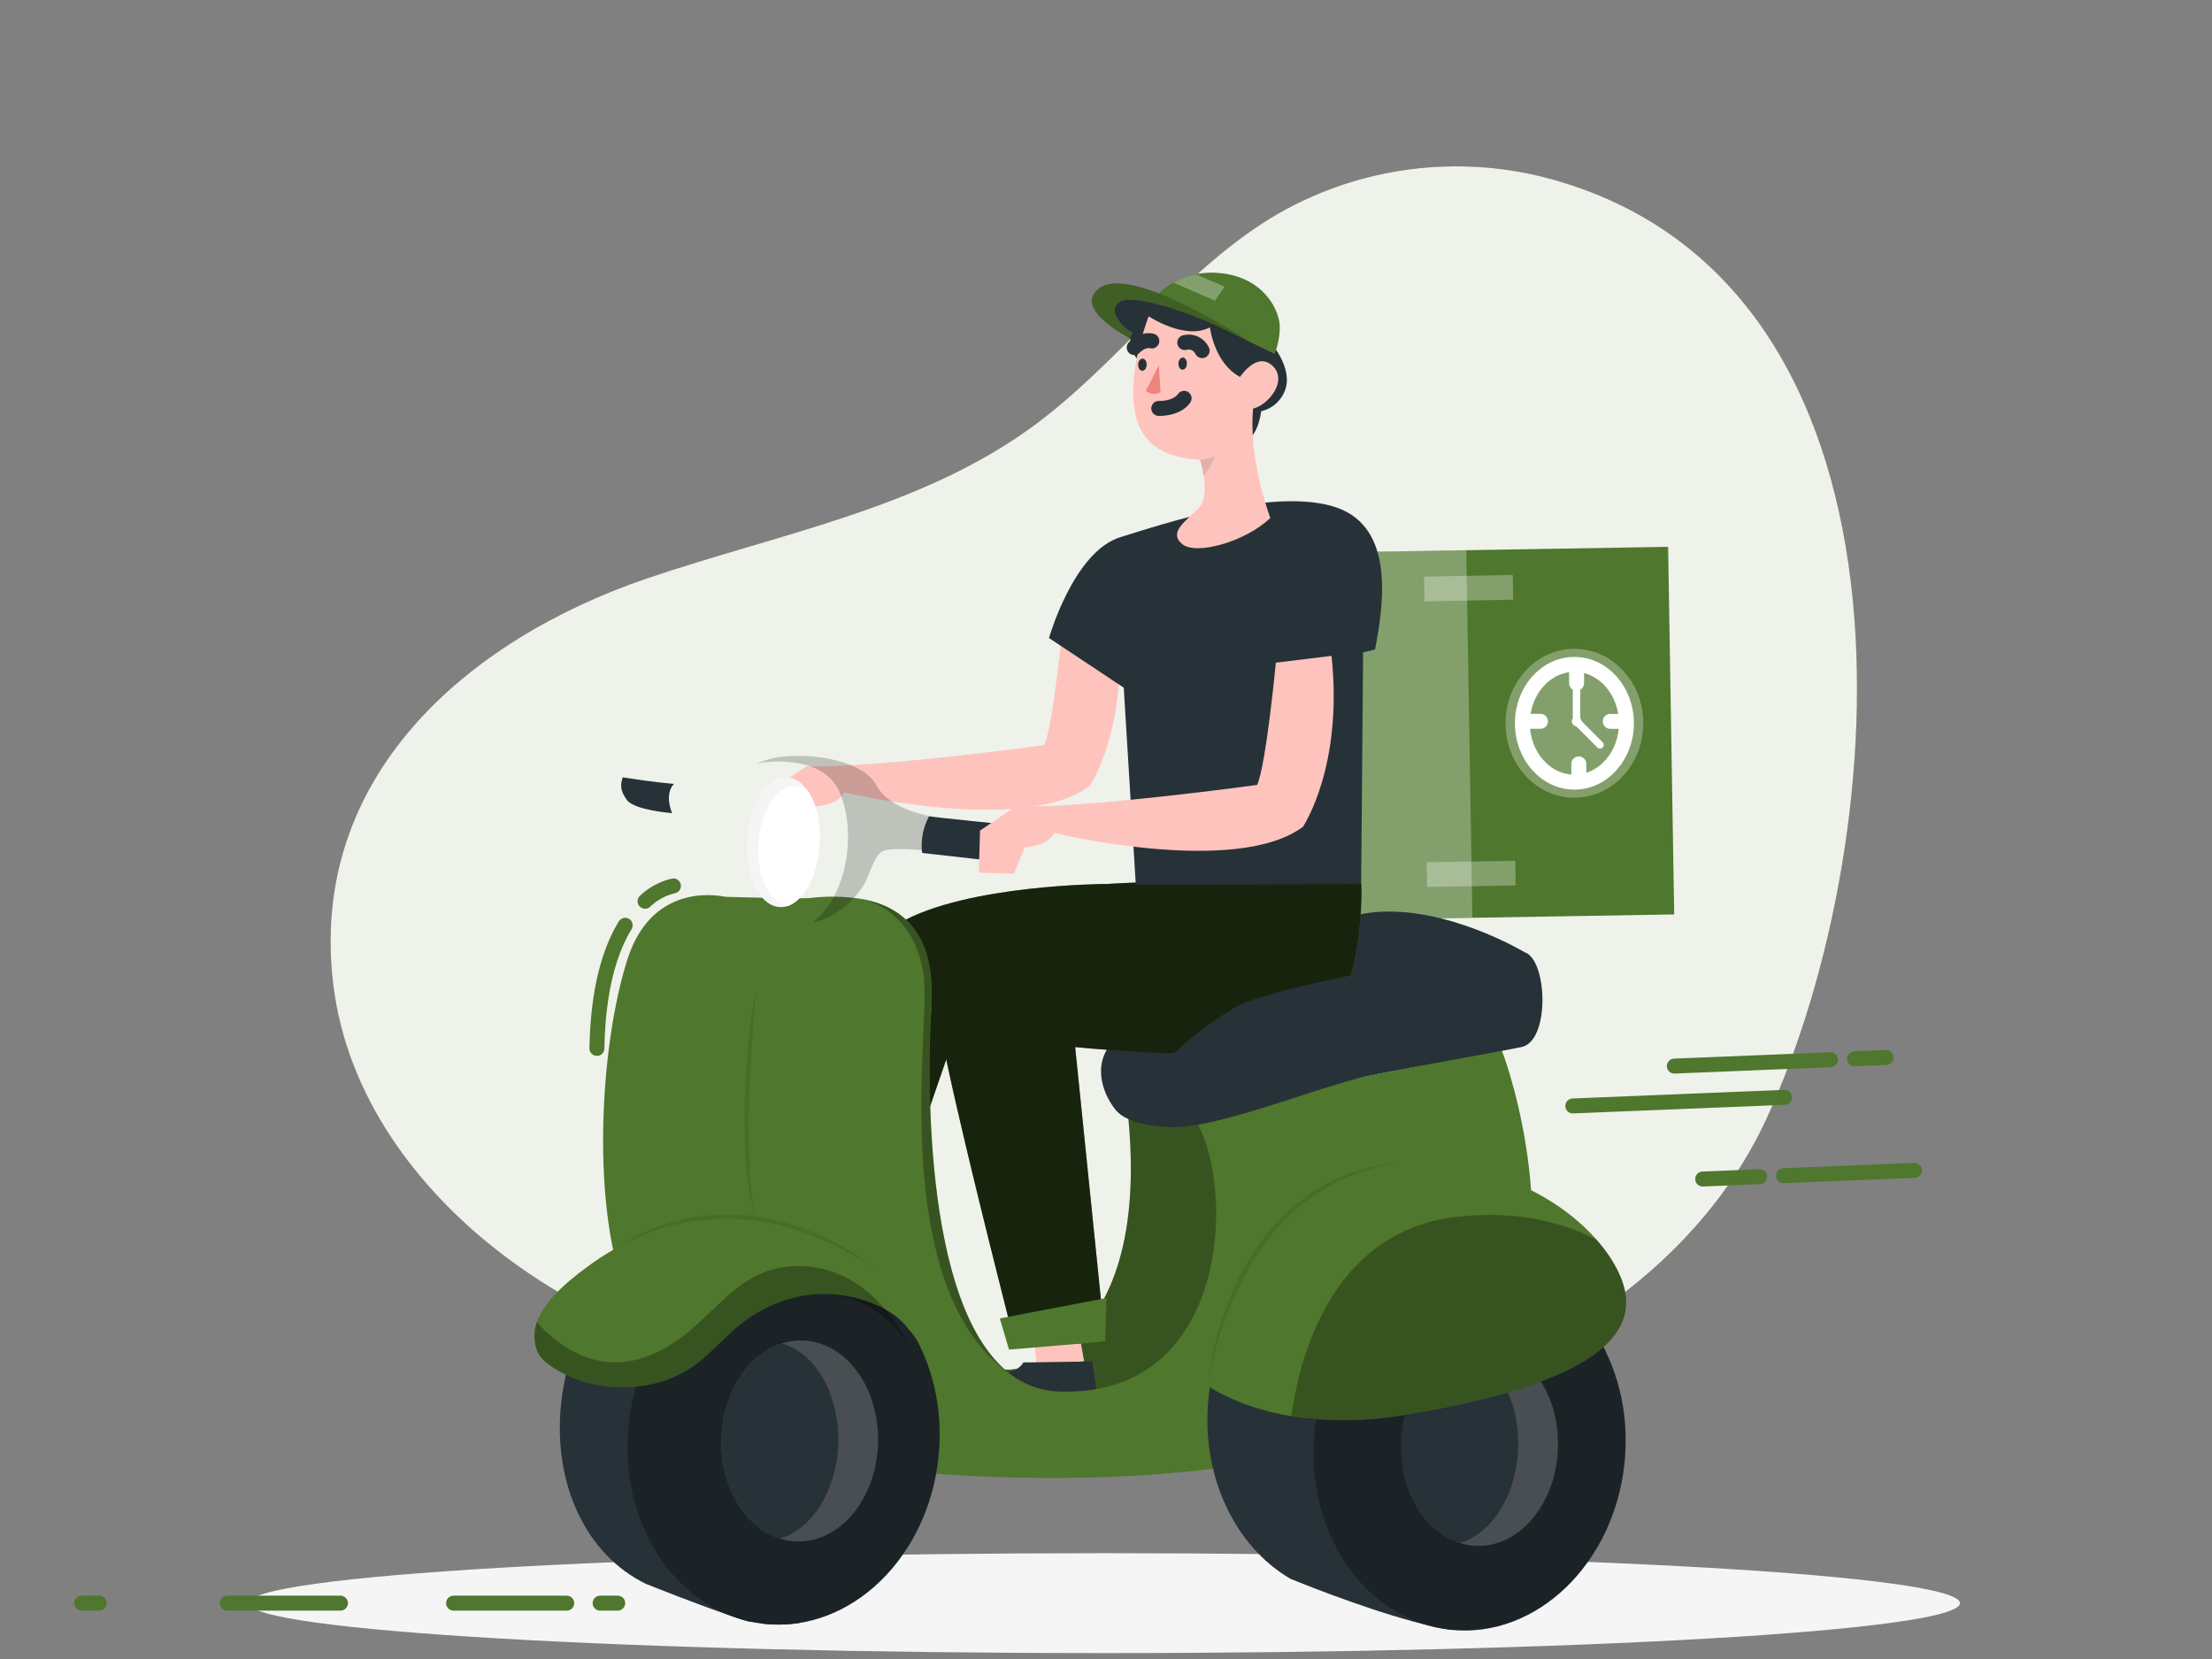 <svg width="148" height="111" viewBox="0 0 148 111" fill="none" xmlns="http://www.w3.org/2000/svg">
<rect x="0" y="0" width="148" height="111" fill="#808080" stroke="none"/>
<path d="M54.314 91.703C40.496 91.171 24.116 80.483 22.306 65.933C20.578 52.056 31.163 42.85 43.222 38.725C51.97 35.74 61.43 34.066 68.929 28.654C74.905 24.34 79.231 17.901 85.629 14.234C91.083 11.154 97.525 10.327 103.58 11.928C129.344 18.831 126.941 55.921 118.184 74.87C113.365 85.302 102.095 92.388 90.961 94.015C78.879 95.783 66.393 92.166 54.314 91.703Z" fill="#4F772D"/>
<path opacity="0.9" d="M54.314 91.703C40.496 91.171 24.116 80.483 22.306 65.933C20.578 52.056 31.163 42.85 43.222 38.725C51.97 35.74 61.43 34.066 68.929 28.654C74.905 24.34 79.231 17.901 85.629 14.234C91.083 11.154 97.525 10.327 103.58 11.928C129.344 18.831 126.941 55.921 118.184 74.87C113.365 85.302 102.095 92.388 90.961 94.015C78.879 95.783 66.393 92.166 54.314 91.703Z" fill="white"/>
<path d="M73.889 110.605C105.506 110.605 131.136 109.109 131.136 107.263C131.136 105.417 105.506 103.92 73.889 103.92C42.273 103.92 16.643 105.417 16.643 107.263C16.643 109.109 42.273 110.605 73.889 110.605Z" fill="#F5F5F5"/>
<path d="M41.332 107.263H40.151" stroke="#4F772D" stroke-linecap="round" stroke-linejoin="round"/>
<path d="M37.919 107.263H7.759" stroke="#4F772D" stroke-linecap="round" stroke-linejoin="round" stroke-dasharray="7.57 7.57"/>
<path d="M6.643 107.263H5.462" stroke="#4F772D" stroke-linecap="round" stroke-linejoin="round"/>
<path d="M111.61 36.588L77.542 37.153L77.95 61.747L112.017 61.182L111.61 36.588Z" fill="#4F772D"/>
<path opacity="0.3" d="M98.106 36.809L77.509 37.15L77.917 61.745L98.514 61.403L98.106 36.809Z" fill="white"/>
<path opacity="0.3" d="M101.211 38.466L95.279 38.585L95.312 40.238L101.244 40.12L101.211 38.466Z" fill="white"/>
<path opacity="0.3" d="M101.386 57.591L95.455 57.689L95.483 59.343L101.413 59.244L101.386 57.591Z" fill="white"/>
<path d="M105.34 52.331C107.263 52.331 108.821 50.567 108.821 48.392C108.821 46.217 107.263 44.453 105.34 44.453C103.418 44.453 101.859 46.217 101.859 48.392C101.859 50.567 103.418 52.331 105.34 52.331Z" stroke="white" stroke-miterlimit="10"/>
<path d="M105.484 45.053V45.714" stroke="white" stroke-linecap="round" stroke-linejoin="round"/>
<path d="M105.635 51.111V51.773" stroke="white" stroke-linecap="round" stroke-linejoin="round"/>
<path d="M102.404 48.262H103.069" stroke="white" stroke-linecap="round" stroke-linejoin="round"/>
<path d="M107.738 48.265H108.403" stroke="white" stroke-linecap="round" stroke-linejoin="round"/>
<path d="M105.481 48.262L105.484 46.225" stroke="white" stroke-width="0.5" stroke-linecap="round" stroke-linejoin="round"/>
<path d="M105.611 48.395L107.052 49.836" stroke="white" stroke-width="0.5" stroke-linecap="round" stroke-linejoin="round"/>
<path d="M105.806 48.265C105.806 48.329 105.787 48.391 105.752 48.444C105.716 48.497 105.666 48.538 105.607 48.562C105.548 48.587 105.484 48.593 105.421 48.581C105.359 48.568 105.301 48.538 105.256 48.492C105.211 48.447 105.181 48.39 105.168 48.328C105.156 48.265 105.162 48.201 105.187 48.142C105.211 48.083 105.252 48.033 105.305 47.997C105.358 47.962 105.42 47.943 105.484 47.943C105.526 47.943 105.568 47.951 105.608 47.967C105.647 47.983 105.682 48.007 105.712 48.036C105.742 48.066 105.766 48.102 105.782 48.141C105.798 48.181 105.806 48.223 105.806 48.265Z" fill="white"/>
<path opacity="0.3" d="M105.34 53.373C107.886 53.373 109.949 51.143 109.949 48.392C109.949 45.641 107.886 43.411 105.34 43.411C102.795 43.411 100.731 45.641 100.731 48.392C100.731 51.143 102.795 53.373 105.34 53.373Z" fill="white"/>
<path d="M67.064 91.588C67.577 91.98 77.891 90.87 75.224 72.573C75.224 72.573 80.117 73.816 80.642 73.734C80.642 73.734 87.82 84.738 82.594 90.188C77.368 95.638 69.579 95.972 69.579 95.972L67.064 91.588Z" fill="#4F772D"/>
<path opacity="0.3" d="M67.064 91.588C67.577 91.98 77.891 90.87 75.224 72.573C75.224 72.573 80.117 73.816 80.642 73.734C80.642 73.734 87.82 84.738 82.594 90.188C77.368 95.638 69.579 95.972 69.579 95.972L67.064 91.588Z" fill="black"/>
<path d="M78.492 75.405C78.519 75.405 75.611 75.461 74.636 74.25C73.662 73.04 73.004 70.876 74.775 69.399C76.547 67.923 86.948 61.545 91.847 61.044C96.745 60.542 101.989 63.701 101.989 63.701L95.576 68.443L81.767 71.785L78.492 75.405Z" fill="#263238"/>
<path d="M69.09 88.706L69.359 91.352L72.535 91.083L72.057 88.364L69.09 88.706Z" fill="#FFC3BD"/>
<path d="M68.472 91.159L73.081 91.094L73.409 93.421C73.409 93.421 69.092 93.48 67.317 93.244C65.543 93.008 65.82 92.084 65.82 92.084C65.82 92.084 67.899 92.134 68.472 91.159Z" fill="#263238"/>
<path d="M108.694 97.856C109.382 91.093 105.299 85.138 99.574 84.555C93.849 83.973 88.65 88.983 87.962 95.746C87.274 102.51 91.357 108.465 97.082 109.047C102.807 109.63 108.006 104.619 108.694 97.856Z" fill="#263238"/>
<path d="M91.085 59.151C91.085 59.151 91.564 70.126 85.18 70.439C78.797 70.751 71.938 70.052 71.938 70.052L73.949 89.772L67.964 90.141C67.964 90.141 63.668 73.412 62.992 69.207C62.316 65.003 62.904 62.03 67.341 60.164C71.779 58.298 91.085 59.151 91.085 59.151Z" fill="#4F772D"/>
<path d="M55.362 93.97L63.314 70.876L73.943 59.142C73.943 59.142 64.666 59.178 60.208 61.74C55.749 64.303 55.584 67.383 54.766 71.047C53.948 74.711 50.668 92.054 50.668 92.054L55.362 93.97Z" fill="#4F772D"/>
<path opacity="0.7" d="M91.085 59.151C91.085 59.151 81.206 58.711 73.961 59.151C73.961 59.151 64.684 59.186 60.225 61.749C55.767 64.312 55.584 67.383 54.766 71.047C53.948 74.711 50.668 92.054 50.668 92.054L55.362 93.97L63.314 70.876C64.651 77.277 67.964 90.129 67.964 90.129L73.949 89.772L71.935 70.064C71.935 70.064 78.791 70.763 85.177 70.45C91.564 70.137 91.085 59.151 91.085 59.151Z" fill="black"/>
<path d="M74.776 41.35L71.106 41.796C71.106 41.796 70.468 48.542 69.874 49.853C69.874 49.853 58.587 51.404 53.963 51.271L51.616 52.865L51.533 55.638L53.833 55.705L54.574 53.949C54.574 53.949 56.127 53.881 56.488 53.007C56.488 53.007 68.481 55.903 72.898 52.596C72.904 52.599 75.567 48.687 74.776 41.35Z" fill="#FFC3BD"/>
<path d="M85.293 23.284C85.293 23.284 86.441 24.76 86.004 26.038C85.883 26.403 85.671 26.73 85.387 26.989C85.103 27.247 84.757 27.428 84.383 27.515C84.383 27.515 84.168 29.561 82.96 29.62C81.752 29.679 82.157 25.111 82.157 25.111L85.293 23.284Z" fill="#263238"/>
<path d="M75.994 59.201L75.188 46.012L70.186 42.688C70.186 42.688 71.822 36.921 74.952 35.944C78.082 34.967 84.908 32.726 89.047 33.839C93.187 34.952 92.712 39.836 92 43.458L91.203 43.647C91.203 43.647 91.079 57.923 91.073 59.151L75.994 59.201Z" fill="#263238"/>
<path d="M84.995 34.654C83.356 36.239 80.014 37.184 79.09 36.396C78.166 35.607 79.332 34.884 80.2 33.992C80.669 33.502 80.655 32.584 80.545 31.852C80.488 31.483 80.403 31.119 80.291 30.762C77.224 30.594 75.951 29.159 75.824 26.629C75.697 24.098 76.843 21.161 76.843 21.161L79.01 19.312C79.01 19.312 81.963 19.755 84.325 21.379C85.73 22.336 85.314 24.22 84.732 25.61C84.486 26.202 84.189 26.772 83.846 27.314C83.516 30.777 84.995 34.654 84.995 34.654Z" fill="#FFC3BD"/>
<path d="M77.529 27.326C77.529 27.326 78.71 27.382 79.227 26.649" stroke="#263238" stroke-linecap="round" stroke-linejoin="round"/>
<path d="M79.411 24.337C79.411 24.562 79.275 24.739 79.116 24.736C78.956 24.733 78.841 24.547 78.847 24.323C78.853 24.098 78.983 23.921 79.142 23.924C79.302 23.927 79.42 24.113 79.411 24.337Z" fill="#263238"/>
<path d="M76.718 24.408C76.718 24.633 76.583 24.81 76.423 24.807C76.264 24.804 76.149 24.618 76.154 24.394C76.16 24.169 76.29 23.992 76.45 23.995C76.609 23.998 76.727 24.187 76.718 24.408Z" fill="#263238"/>
<path d="M77.654 26.242L77.533 24.432L76.668 26.15C76.803 26.265 76.97 26.335 77.147 26.352C77.323 26.368 77.5 26.33 77.654 26.242Z" fill="#ED847E"/>
<path d="M79.269 22.92C79.496 22.858 79.737 22.878 79.95 22.977C80.163 23.076 80.334 23.247 80.433 23.461" stroke="#263238" stroke-linecap="round" stroke-linejoin="round"/>
<path d="M75.886 23.254C75.886 23.254 76.429 22.663 77.067 22.814" stroke="#263238" stroke-linecap="round" stroke-linejoin="round"/>
<path d="M84.752 25.61C81.375 25.731 80.956 21.902 80.956 21.902C79.284 22.787 76.855 21.163 76.855 21.163L79.022 19.309C79.022 19.309 81.974 19.758 84.336 21.376C85.751 22.336 85.334 24.225 84.752 25.61Z" fill="#263238"/>
<path d="M75.768 22.285C75.768 22.285 74.02 21.122 74.79 20.284C75.561 19.445 80.282 21.04 83.81 22.994C83.81 22.994 75.729 17.588 73.533 19.297C71.717 20.712 75.744 22.675 75.623 22.672L75.768 22.285Z" fill="#4F772D"/>
<path d="M85.627 21.89C85.622 22.502 85.506 23.108 85.284 23.679L77.348 19.841C77.677 19.461 78.07 19.143 78.511 18.902C78.981 18.633 79.491 18.444 80.023 18.341C80.586 18.233 81.163 18.213 81.732 18.282C84.635 18.616 85.641 20.848 85.627 21.89Z" fill="#4F772D"/>
<path d="M50.478 60.976C50.478 60.976 41.514 73.376 48.896 92.465" stroke="#263238" stroke-linecap="round" stroke-linejoin="round"/>
<path d="M62.311 67.418C62.311 67.418 62.311 67.442 62.311 67.489C62.311 67.536 62.311 67.563 62.311 67.616V67.645C62.204 68.84 62.007 70.024 61.72 71.189C61.313 72.91 60.772 74.549 60.327 75.865C58.437 81.46 58.655 87.49 58.655 87.49C58.029 86.71 56.884 86.155 55.452 85.765C50.238 84.333 41.386 85.101 41.386 85.101C39.65 79.01 40.27 69.476 41.997 64.138C43.724 58.8 48.513 60.004 48.513 60.004C48.513 60.004 53.568 60.152 54.203 60.084C55.365 59.943 56.541 59.967 57.696 60.155C61.599 60.869 62.538 63.955 62.311 67.418Z" fill="#4F772D"/>
<path d="M101.228 90.658C92.37 98.653 75.272 99.492 62.549 98.606L55.422 85.783L52.534 80.589L61.811 68.085L62.301 67.427C62.301 67.427 62.301 67.451 62.301 67.498C62.301 67.545 62.301 67.572 62.301 67.625V67.654C62.174 69.883 61.353 87.773 67.911 92.16L67.964 92.199C68.852 92.772 69.881 93.087 70.937 93.108C82.969 93.457 82.632 77.755 79.574 74.392L100.451 70.197C100.451 70.197 104.573 80.575 101.228 90.658Z" fill="#4F772D"/>
<path d="M78.007 70.988C78.007 70.988 76.049 72.612 77.059 74.791C78.069 76.97 87.803 72.739 91.636 71.968C95.468 71.197 99.903 70.445 101.81 70.052C103.717 69.659 103.552 64.188 101.993 63.704C100.434 63.22 85.164 65.918 82.63 67.4C80.957 68.416 79.406 69.62 78.007 70.988Z" fill="#263238"/>
<path d="M82.907 26.962C82.72 26.762 82.608 26.504 82.587 26.231C82.566 25.958 82.638 25.686 82.791 25.459C83.264 24.751 84.218 23.626 85.133 24.468C86.414 25.648 84.226 27.795 83.32 27.275C83.168 27.191 83.029 27.086 82.907 26.962Z" fill="#FFC3BD"/>
<path opacity="0.2" d="M75.767 22.285C75.767 22.285 74.019 21.122 74.79 20.284C75.132 19.912 76.157 19.988 77.541 20.384C78.432 20.624 79.304 20.927 80.151 21.291C81.368 21.819 82.661 22.495 83.81 22.994C83.81 22.994 75.729 17.588 73.532 19.297C71.716 20.712 75.492 22.545 75.625 22.669L75.69 22.43L75.767 22.285Z" fill="black"/>
<path d="M76.597 21.781C76.597 21.781 74.825 22.076 76.047 23.983L76.597 21.781Z" fill="#263238"/>
<path d="M78.295 20.617C78.295 20.617 75.623 19.678 74.879 20.21C74.135 20.741 74.914 21.754 75.764 22.277L76.446 22.365L76.848 21.155L77.887 21.028L78.295 20.617Z" fill="#263238"/>
<path opacity="0.3" d="M81.935 19.174L81.294 20.121L78.51 18.911C78.98 18.642 79.49 18.453 80.022 18.35L81.935 19.174Z" fill="white"/>
<path opacity="0.1" d="M81.316 30.502C81.131 30.992 80.867 31.448 80.533 31.852C80.476 31.483 80.391 31.119 80.279 30.762C80.637 30.737 80.988 30.649 81.316 30.502Z" fill="black"/>
<path d="M54.846 56.467C54.728 58.513 53.842 60.187 52.756 60.601C52.568 60.673 52.366 60.704 52.165 60.692C50.825 60.615 49.85 58.605 49.986 56.204C50.122 53.804 51.321 51.92 52.661 51.997C53.208 52.026 53.689 52.378 54.064 52.942C54.616 53.751 54.926 55.044 54.846 56.467Z" fill="#F5F5F5"/>
<path d="M54.846 56.467C54.728 58.513 53.843 60.187 52.756 60.601C51.516 60.53 50.615 58.673 50.742 56.467C50.869 54.261 51.974 52.511 53.214 52.581C53.533 52.605 53.836 52.735 54.073 52.951C54.616 53.751 54.926 55.044 54.846 56.467Z" fill="white"/>
<path d="M102.698 85.47C100.416 83.867 91.585 82.293 91.585 82.293C86.22 82.293 81.511 87.12 80.861 93.53C80.33 98.745 82.633 103.478 86.344 105.636C86.344 105.636 86.654 105.766 87.174 105.969C89.14 106.746 94.13 108.627 97.079 109.04" fill="#263238"/>
<path opacity="0.3" d="M108.694 97.856C109.382 91.093 105.299 85.138 99.574 84.555C93.849 83.973 88.65 88.983 87.962 95.746C87.274 102.51 91.357 108.465 97.082 109.047C102.807 109.63 108.006 104.619 108.694 97.856Z" fill="black"/>
<path d="M62.794 97.462C63.483 90.699 59.4 84.744 53.675 84.162C47.95 83.579 42.751 88.59 42.062 95.353C41.374 102.116 45.457 108.071 51.182 108.653C56.907 109.236 62.106 104.226 62.794 97.462Z" fill="#263238"/>
<path d="M58.795 86.418L53.516 108.582C52.746 108.707 51.963 108.73 51.187 108.65H51.128C50.115 108.391 50.567 108.671 49.551 108.334C46.968 107.481 43.215 105.972 43.215 105.972C39.238 104.039 36.991 99.335 37.537 93.962C38.199 87.451 42.87 82.588 48.367 82.987C48.367 82.987 50.977 83.468 53.664 84.168C54.845 84.463 56.026 84.814 56.997 85.181C57.641 85.525 58.244 85.94 58.795 86.418Z" fill="#263238"/>
<path opacity="0.3" d="M62.794 97.448C62.203 103.28 58.256 107.806 53.511 108.571C52.741 108.695 51.957 108.718 51.181 108.639H51.122C50.041 108.522 48.991 108.209 48.022 107.714C44.033 105.692 41.509 100.779 42.061 95.346C42.749 88.588 47.936 83.583 53.658 84.156H53.673C54.835 84.273 55.962 84.618 56.992 85.169C57.635 85.515 58.238 85.93 58.79 86.409C61.616 88.865 63.26 92.987 62.794 97.448Z" fill="black"/>
<path d="M61.356 89.683C61.183 89.407 60.985 89.147 60.765 88.907C59.446 87.106 56.428 86.433 54.453 86.592C52.939 86.74 51.485 87.261 50.222 88.11C48.781 89.043 47.751 90.472 46.322 91.452C43.611 93.324 39.498 93.271 36.776 91.343C36.622 91.233 36.476 91.114 36.339 90.985C36.062 90.697 35.877 90.332 35.807 89.937C35.703 89.445 35.741 88.933 35.917 88.461C36.507 86.802 38.477 85.343 39.72 84.454C42.24 82.676 45.204 81.633 48.282 81.44C57.06 80.835 60.804 88.331 61.356 89.683Z" fill="#4F772D"/>
<path opacity="0.3" d="M60.748 89.919C58.861 87.197 56.44 86.433 54.465 86.592C52.95 86.74 51.496 87.261 50.233 88.11C48.793 89.043 47.762 90.472 46.333 91.452C43.623 93.324 39.51 93.271 36.788 91.343C36.634 91.233 36.488 91.114 36.351 90.985C36.073 90.697 35.888 90.332 35.819 89.937C35.715 89.445 35.753 88.933 35.928 88.461C36.841 89.515 39.498 92.054 43.097 90.823C47.585 89.273 48.681 84.667 53.478 84.708C57.29 84.752 59.637 87.705 60.748 89.919Z" fill="black"/>
<g opacity="0.3">
<path opacity="0.3" d="M41.005 83.642C42.285 82.733 43.726 82.072 45.251 81.697C46.777 81.308 48.358 81.178 49.928 81.313C51.494 81.464 53.029 81.854 54.477 82.47L55.015 82.706L55.54 82.969C55.895 83.135 56.228 83.341 56.571 83.53C56.913 83.719 57.229 83.952 57.557 84.162C57.885 84.372 58.192 84.617 58.505 84.85C57.217 83.987 55.842 83.262 54.404 82.686C52.967 82.109 51.454 81.748 49.913 81.614C48.374 81.467 46.822 81.567 45.316 81.909C44.559 82.077 43.818 82.306 43.098 82.594C42.368 82.875 41.667 83.226 41.005 83.642Z" fill="black"/>
</g>
<g opacity="0.3">
<path opacity="0.3" d="M50.564 81.531C50.196 80.3 49.975 79.029 49.906 77.746C49.808 76.468 49.788 75.183 49.814 73.908C49.841 72.632 49.929 71.345 50.048 70.07L50.263 68.162C50.358 67.527 50.44 66.892 50.558 66.261L50.29 70.099L50.183 72.012C50.166 72.65 50.127 73.288 50.124 73.925C50.074 75.201 50.098 76.477 50.145 77.764C50.166 78.401 50.216 79.036 50.281 79.671C50.333 80.297 50.427 80.918 50.564 81.531Z" fill="black"/>
</g>
<path opacity="0.3" d="M67.896 92.134C61.731 88.169 61.486 77.938 61.695 71.189C61.734 70.028 61.781 68.974 61.816 68.068C61.881 67.16 61.881 66.25 61.816 65.343C61.193 60.707 57.65 60.149 57.65 60.149H57.665C61.589 60.869 62.528 63.955 62.301 67.418C62.301 67.418 62.301 67.442 62.301 67.489C62.301 67.536 62.301 67.563 62.301 67.616V67.645C62.168 69.875 61.347 87.764 67.896 92.134Z" fill="black"/>
<path opacity="0.2" d="M67.394 57.194C66.878 57.734 60.196 56.349 59.03 56.969C58.537 57.229 58.321 58.15 57.825 59.16C56.432 61.374 54.471 61.723 54.35 61.74C56.688 59.969 57.341 55.705 56.181 53.01C55.02 50.314 50.866 51.014 50.63 51.093C51.338 50.782 52.1 50.611 52.874 50.589C55.121 50.471 57.861 51.102 58.628 52.526C60.187 55.428 66.872 54.775 67.486 55.537C68.1 56.299 67.911 56.653 67.394 57.194Z" fill="black"/>
<path d="M62.16 54.616C61.754 55.365 61.592 56.223 61.697 57.069L67.357 57.707C67.646 57.372 67.86 56.979 67.984 56.554C68.108 56.129 68.139 55.683 68.075 55.245C68.075 55.245 62.468 54.681 62.16 54.616Z" fill="#263238"/>
<path d="M44.975 54.406C44.975 54.406 44.411 53.208 45.087 52.449C43.576 52.313 42.64 52.154 41.665 52.012C41.521 52.452 41.45 52.874 41.961 53.544C42.471 54.214 44.975 54.406 44.975 54.406Z" fill="#263238"/>
<path d="M41.83 61.909C40.85 63.506 40.011 66.063 39.938 70.146" stroke="#4F772D" stroke-linecap="round" stroke-linejoin="round"/>
<path d="M45.058 59.275C44.344 59.44 43.689 59.794 43.159 60.3" stroke="#4F772D" stroke-linecap="round" stroke-linejoin="round"/>
<path d="M89.09 43.883L85.364 44.338C85.364 44.338 84.714 51.185 84.112 52.517C84.112 52.517 72.653 54.093 67.956 53.955L65.573 55.572L65.49 58.389L67.826 58.457L68.579 56.686C68.579 56.686 70.155 56.618 70.518 55.729C70.518 55.729 82.695 58.682 87.18 55.316C87.177 55.304 89.884 51.333 89.09 43.883Z" fill="#FFC3BD"/>
<path opacity="0.2" d="M58.749 96.563C58.642 100.277 56.21 103.218 53.313 103.135C52.924 103.123 52.538 103.057 52.168 102.937C49.847 102.199 48.176 99.462 48.267 96.259C48.359 93.158 50.068 90.596 52.315 89.884C52.764 89.74 53.234 89.673 53.706 89.686C56.602 89.772 58.858 92.86 58.749 96.563Z" fill="#FAFAFA"/>
<path d="M56.083 96.563C55.991 99.734 54.311 102.341 52.168 102.946C49.847 102.208 48.176 99.471 48.267 96.267C48.359 93.167 50.068 90.604 52.315 89.893C54.547 90.498 56.174 93.279 56.083 96.563Z" fill="#263238"/>
<path opacity="0.2" d="M104.242 96.858C104.133 100.572 101.7 103.516 98.807 103.43C98.417 103.42 98.031 103.354 97.661 103.232C95.337 102.494 93.666 99.76 93.761 96.554C93.849 93.457 95.559 90.891 97.806 90.179C98.255 90.035 98.725 89.968 99.196 89.981C102.093 90.067 104.348 93.15 104.242 96.858Z" fill="#FAFAFA"/>
<path d="M101.576 96.858C101.482 100.026 99.805 102.633 97.661 103.238C95.337 102.5 93.666 99.766 93.761 96.56C93.849 93.463 95.559 90.897 97.806 90.185C100.041 90.79 101.671 93.572 101.576 96.858Z" fill="#263238"/>
<path d="M108.806 87.073C108.856 90.725 103.297 93.144 93.993 94.667C91.485 95.108 88.922 95.138 86.405 94.756C82.272 94.074 80.252 92.326 80.252 92.326C80.252 92.326 81.303 79.704 91.705 78.103C98.791 77.017 104.123 79.875 106.828 82.954C108.1 84.401 108.791 85.904 108.806 87.073Z" fill="#4F772D"/>
<path opacity="0.3" d="M108.807 87.073C108.857 90.725 103.298 93.144 93.994 94.667C91.487 95.108 88.924 95.138 86.406 94.756C86.852 91.328 88.854 82.337 97.555 81.404C101.503 80.979 104.55 81.776 106.829 82.954C108.102 84.401 108.792 85.904 108.807 87.073Z" fill="black"/>
<g opacity="0.3">
<path opacity="0.3" d="M80.853 92.382C81.045 90.664 81.455 88.977 82.073 87.362C82.681 85.731 83.52 84.196 84.565 82.804C85.093 82.112 85.686 81.472 86.336 80.894C86.981 80.306 87.691 79.794 88.453 79.37C89.97 78.515 91.65 77.99 93.384 77.832C92.534 77.974 91.699 78.189 90.886 78.475C90.476 78.599 90.089 78.791 89.705 78.954C89.32 79.138 88.945 79.342 88.58 79.565C88.208 79.778 87.866 80.034 87.514 80.273C87.163 80.513 86.838 80.796 86.528 81.094C85.898 81.667 85.323 82.299 84.813 82.981C83.776 84.346 82.93 85.847 82.3 87.442C81.973 88.237 81.691 89.049 81.456 89.875C81.205 90.698 81.004 91.535 80.853 92.382Z" fill="black"/>
</g>
<path d="M66.895 88.213L67.51 90.297L73.949 89.76L74.035 86.846L66.895 88.213Z" fill="#4F772D"/>
<path d="M105.233 73.996L119.403 73.421" stroke="#4F772D" stroke-linecap="round" stroke-linejoin="round"/>
<path d="M124.085 70.84L126.19 70.754" stroke="#4F772D" stroke-linecap="round" stroke-linejoin="round"/>
<path d="M112.025 71.33L122.471 70.905" stroke="#4F772D" stroke-linecap="round" stroke-linejoin="round"/>
<path d="M119.335 78.664L128.089 78.31" stroke="#4F772D" stroke-linecap="round" stroke-linejoin="round"/>
<path d="M113.922 78.886L117.737 78.729" stroke="#4F772D" stroke-linecap="round" stroke-linejoin="round"/>
</svg>
